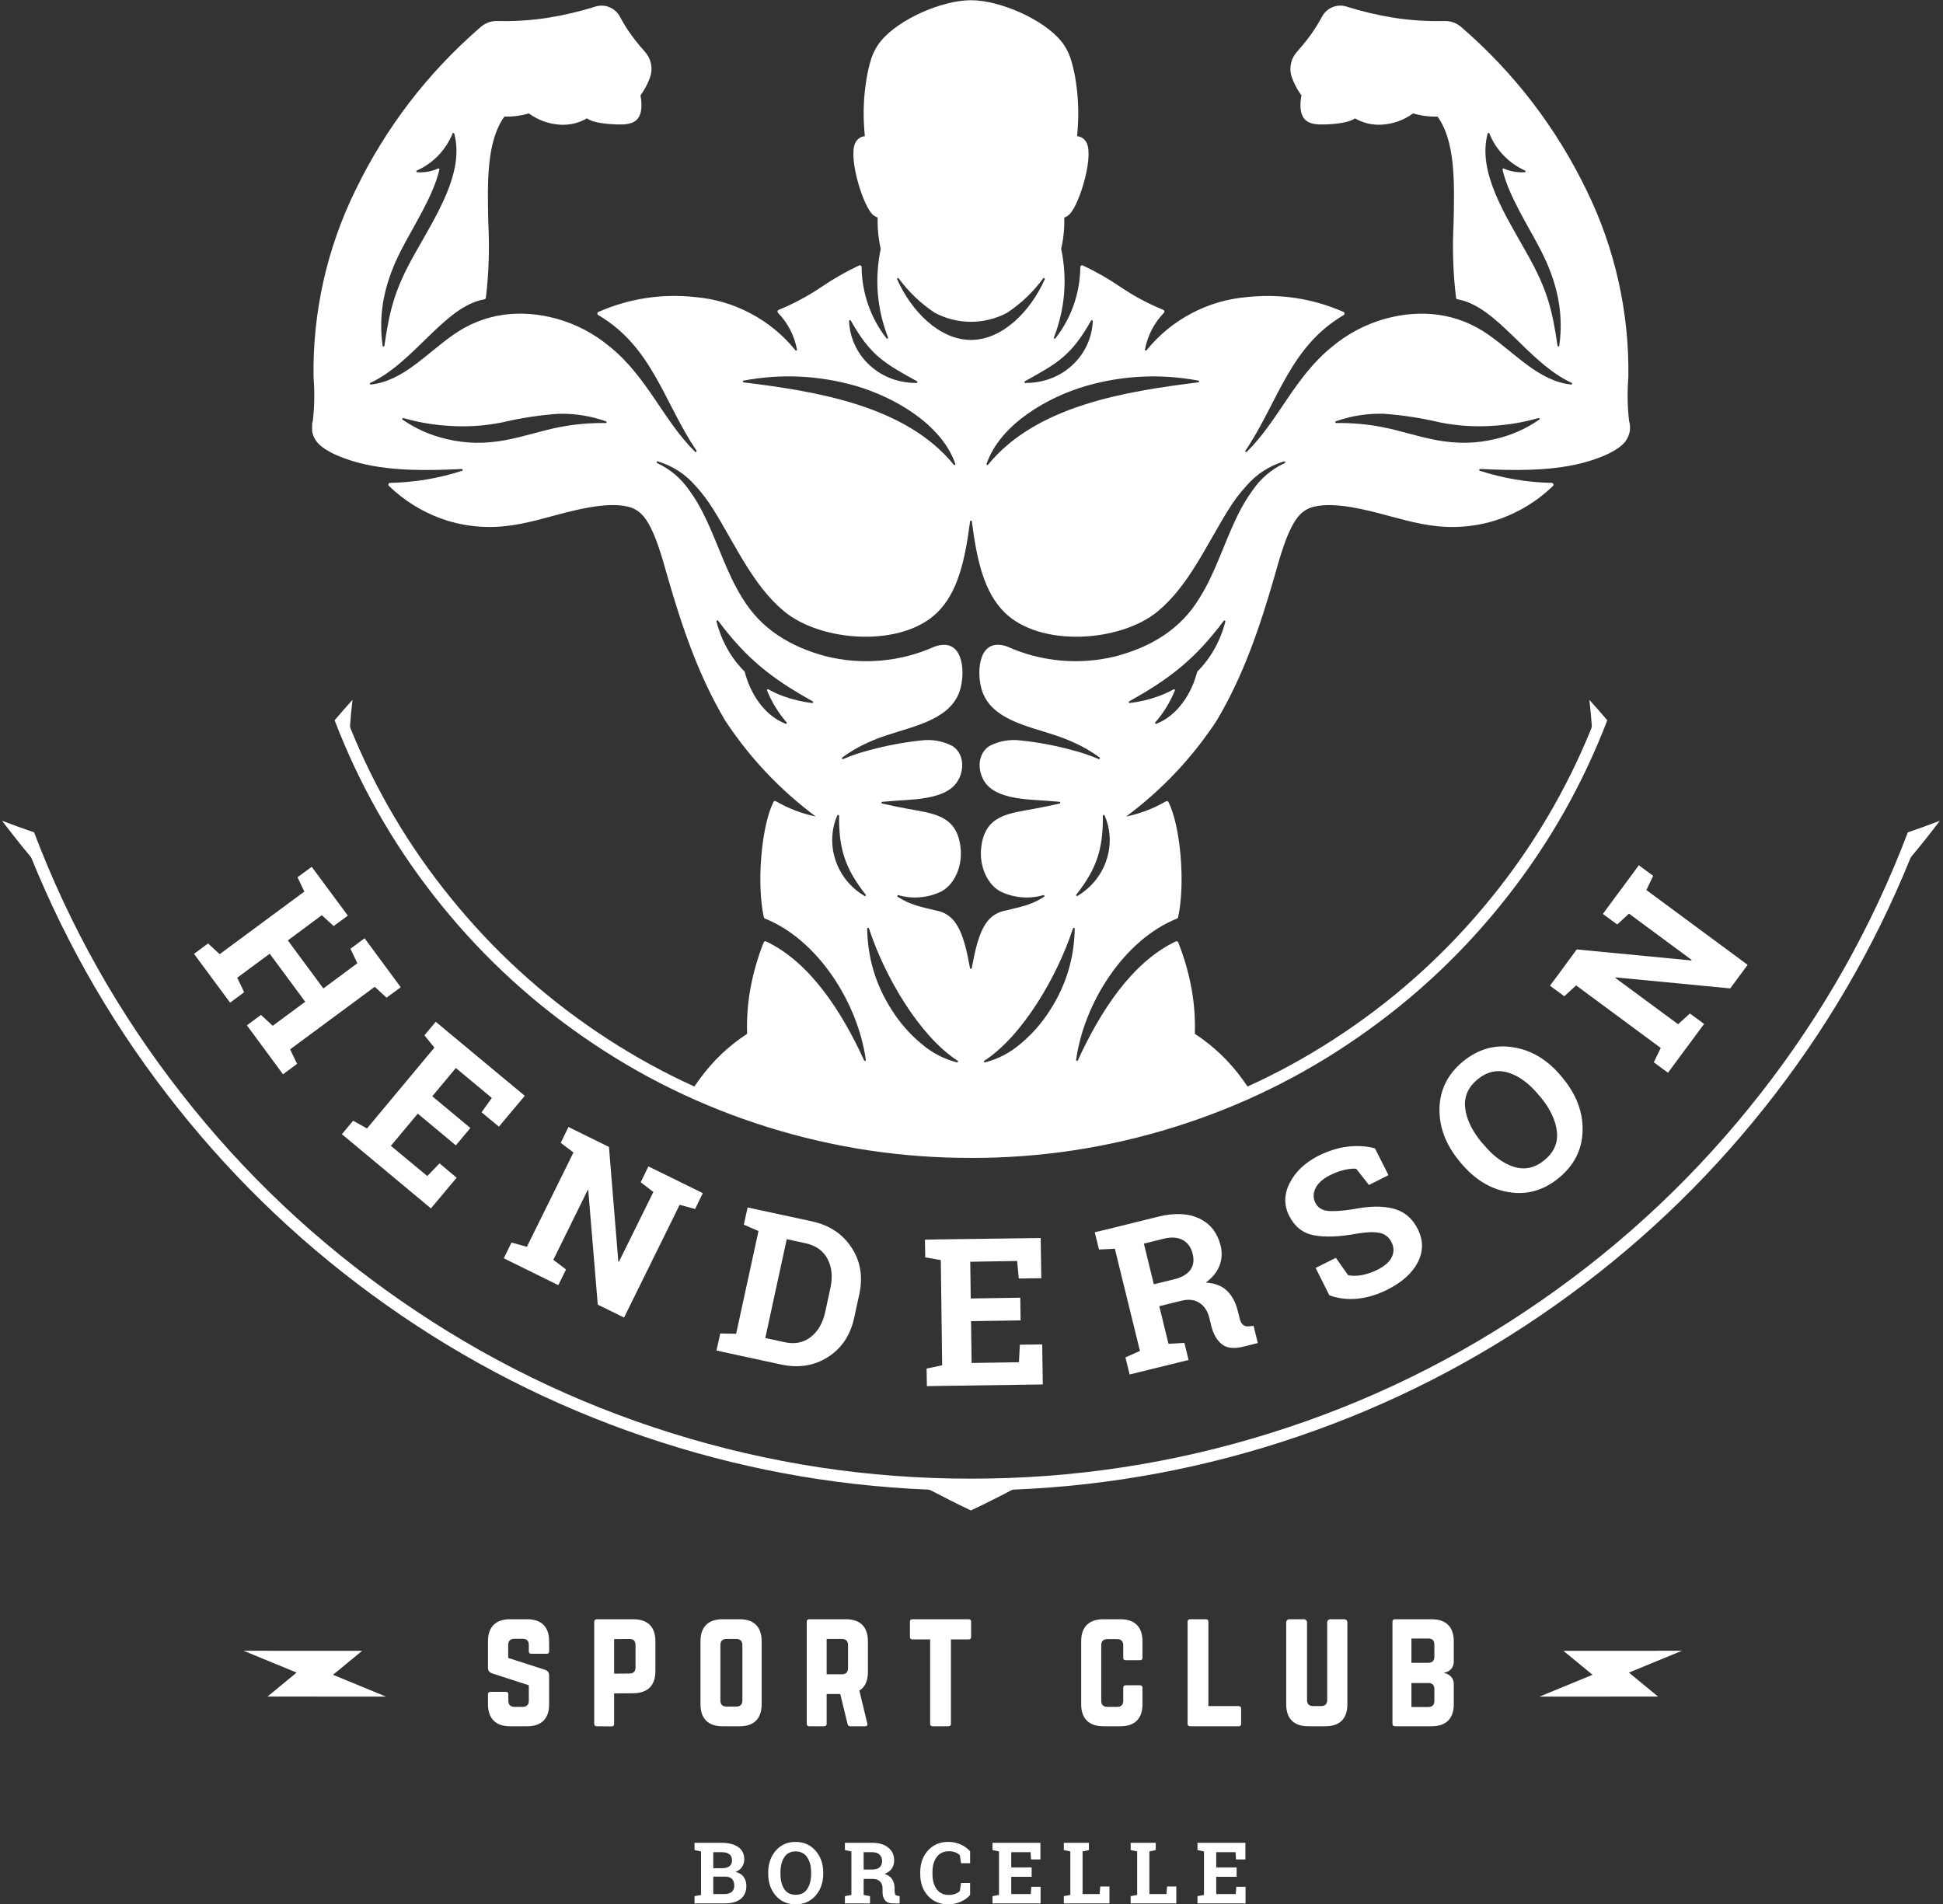 <svg xmlns="http://www.w3.org/2000/svg" xmlns:xlink="http://www.w3.org/1999/xlink" zoomAndPan="magnify" preserveAspectRatio="xMidYMid meet" version="1.0" viewBox="87.11 87.75 200.89 196.91"><rect x="87.11" y="87.75" width="200.89" height="196.91" fill="#333333" stroke="none"/><defs><g/><clipPath id="c9a6a6cf10"><path d="M 87.109 160.117 L 288 160.117 L 288 244 L 87.109 244 Z M 87.109 160.117 " clip-rule="nonzero"/></clipPath><clipPath id="50688f3175"><path d="M 119.383 87.746 L 255.883 87.746 L 255.883 206.996 L 119.383 206.996 Z M 119.383 87.746 " clip-rule="nonzero"/></clipPath><clipPath id="a79037ece0"><path d="M 246.277 258.355 L 261.277 258.355 L 261.277 263.605 L 246.277 263.605 Z M 246.277 258.355 " clip-rule="nonzero"/></clipPath><clipPath id="9aefba3a1a"><path d="M 112.293 258.355 L 127.023 258.355 L 127.023 263.605 L 112.293 263.605 Z M 112.293 258.355 " clip-rule="nonzero"/></clipPath></defs><g clip-path="url(#c9a6a6cf10)"><path fill="#ffffff" d="M 187.496 243.93 C 186.125 243.281 184.734 242.582 183.363 241.859 C 183.266 241.809 183.156 241.777 183.043 241.773 C 173 241.359 163.219 239.535 153.703 236.293 C 144.184 233.055 135.32 228.531 127.109 222.73 C 118.91 216.941 111.684 210.117 105.438 202.258 C 99.176 194.398 94.156 185.812 90.371 176.5 C 90.344 176.43 90.301 176.363 90.25 176.301 C 89.266 175.125 88.285 173.891 87.32 172.617 C 88.422 173.035 89.527 173.438 90.633 173.812 C 94.332 183.559 99.391 192.535 105.809 200.746 C 112.281 209.051 119.848 216.203 128.5 222.203 C 137.164 228.227 146.527 232.809 156.598 235.949 C 166.645 239.086 176.93 240.648 187.453 240.641 L 187.543 240.641 C 198.066 240.648 208.352 239.086 218.398 235.949 C 228.469 232.809 237.832 228.227 246.492 222.203 C 255.148 216.203 262.711 209.051 269.191 200.746 C 275.605 192.535 280.664 183.559 284.363 173.816 C 285.469 173.441 286.574 173.039 287.676 172.617 C 286.711 173.891 285.73 175.125 284.746 176.301 C 284.695 176.363 284.656 176.43 284.625 176.5 C 280.844 185.812 275.82 194.398 269.562 202.262 C 263.316 210.117 256.09 216.938 247.891 222.727 C 239.68 228.531 230.816 233.051 221.297 236.289 C 211.781 239.531 202 241.359 191.957 241.773 C 191.844 241.777 191.734 241.805 191.637 241.859 C 190.266 242.582 188.875 243.277 187.496 243.93 Z M 187.496 207.477 C 180.328 207.488 173.324 206.426 166.48 204.293 C 159.645 202.16 153.289 199.051 147.41 194.961 C 141.516 190.875 136.363 186 131.949 180.344 C 127.629 174.816 124.215 168.777 121.707 162.227 C 122.309 161.512 122.926 160.809 123.555 160.117 C 123.453 161 123.367 161.883 123.305 162.75 C 123.297 162.867 123.316 162.98 123.359 163.086 C 125.953 169.465 129.422 175.324 133.773 180.664 C 138.117 186.016 143.148 190.621 148.863 194.473 C 154.562 198.324 160.703 201.25 167.285 203.258 C 173.871 205.262 180.609 206.262 187.496 206.254 C 194.387 206.262 201.125 205.266 207.711 203.258 C 214.293 201.254 220.43 198.324 226.133 194.473 C 231.848 190.621 236.879 186.016 241.223 180.668 C 245.57 175.328 249.039 169.469 251.633 163.09 C 251.676 162.98 251.695 162.867 251.688 162.75 C 251.625 161.883 251.539 161 251.438 160.117 C 252.062 160.805 252.684 161.512 253.289 162.227 C 250.781 168.777 247.367 174.816 243.047 180.344 C 238.633 186 233.48 190.875 227.586 194.961 C 221.707 199.051 215.352 202.16 208.516 204.293 C 201.68 206.426 194.68 207.488 187.516 207.48 Z M 187.496 207.477 " fill-opacity="1" fill-rule="evenodd"/></g><g clip-path="url(#50688f3175)"><path fill="#ffffff" d="M 255.539 131.238 C 255.371 129.746 255.348 128.254 255.469 126.758 C 255.52 123.414 255.18 120.113 254.453 116.852 C 253.723 113.59 252.625 110.461 251.16 107.457 C 248.008 100.949 243.703 95.328 238.242 90.59 C 237.715 90.121 237.102 89.898 236.395 89.922 C 234.68 89.965 232.973 89.855 231.273 89.594 C 229.598 89.328 227.949 88.941 226.328 88.43 C 226.09 88.355 225.844 88.32 225.594 88.332 C 225.344 88.344 225.102 88.398 224.871 88.492 C 224.641 88.59 224.434 88.723 224.246 88.891 C 224.062 89.059 223.91 89.254 223.793 89.477 C 223.438 90.141 223.039 90.781 222.598 91.391 C 222.316 91.777 222.031 92.141 221.742 92.484 C 221.496 92.777 221.266 93.016 221.066 93.273 C 220.793 93.637 220.621 94.039 220.555 94.488 C 220.488 94.934 220.535 95.371 220.695 95.793 C 220.84 96.184 221.012 96.559 221.219 96.922 C 221.359 97.168 221.512 97.398 221.668 97.613 C 221.582 98.043 221.551 98.473 221.574 98.906 C 221.707 100.723 223.148 100.672 224.602 100.594 C 225.66 100.535 226.766 100.336 227.199 99.988 C 228.059 100.48 228.984 100.695 229.973 100.641 C 231.164 100.566 232.246 100.176 233.211 99.473 C 234.035 99.719 234.879 99.828 235.738 99.805 C 237.59 102.379 237.496 106.578 237.398 110.848 C 237.262 113.418 237.344 115.984 237.652 118.543 C 237.664 118.629 237.715 118.684 237.801 118.695 C 241.938 119.422 245.027 125.215 249.602 127.336 C 249.648 127.359 249.668 127.395 249.652 127.445 C 249.637 127.496 249.602 127.52 249.551 127.512 C 246.195 127.137 243.887 124.371 240.973 122.34 C 237.793 120.117 234.078 119.68 230.305 120.715 C 228.277 121.289 226.453 122.254 224.832 123.602 C 220.906 126.789 219.316 131.223 216.023 134.465 C 215.984 134.504 215.941 134.504 215.898 134.469 C 215.855 134.434 215.852 134.391 215.883 134.344 C 219.281 129.289 220.426 123.641 226.027 120.332 C 226.094 120.293 226.125 120.238 226.121 120.16 C 226.117 120.086 226.082 120.031 226.012 120 C 222.816 118.609 219.488 118.098 216.023 118.469 C 213.996 118.645 212.078 119.207 210.281 120.16 C 208.48 121.113 206.938 122.383 205.656 123.965 C 205.625 124.004 205.586 124.012 205.543 123.992 C 205.496 123.973 205.477 123.938 205.488 123.891 C 205.77 122.43 206.426 121.164 207.453 120.09 C 207.5 120.039 207.516 119.984 207.5 119.922 C 207.484 119.855 207.445 119.812 207.383 119.789 C 205.824 119.152 204.352 118.367 202.961 117.422 C 201.723 116.578 200.422 115.836 199.066 115.195 C 199.004 115.168 198.945 115.176 198.891 115.211 C 198.832 115.246 198.805 115.301 198.805 115.367 C 198.793 116.703 198.566 118 198.129 119.262 C 197.688 120.52 197.059 121.676 196.238 122.73 C 196.207 122.773 196.168 122.785 196.121 122.758 C 196.07 122.73 196.059 122.691 196.078 122.641 C 197.227 119.66 197.477 116.605 196.828 113.477 C 197.07 112.414 197.176 111.336 197.145 110.246 C 197.383 110.164 197.586 110.027 197.75 109.84 C 198.797 108.707 200.348 103.5 199.324 102.305 C 199.109 102.023 198.824 101.867 198.473 101.832 C 198.516 101.398 198.547 100.957 198.566 100.512 C 198.637 99.121 198.57 97.734 198.367 96.355 C 198.258 95.527 198.082 94.711 197.836 93.91 C 197.621 93.211 197.281 92.574 196.82 92 C 194.98 89.742 190.492 87.773 187.496 87.773 C 184.504 87.773 180.02 89.742 178.18 92 C 177.719 92.574 177.379 93.211 177.16 93.91 C 176.918 94.711 176.742 95.527 176.633 96.355 C 176.43 97.734 176.363 99.117 176.43 100.508 C 176.453 100.957 176.484 101.398 176.527 101.832 C 176.172 101.867 175.891 102.023 175.676 102.305 C 174.652 103.5 176.203 108.703 177.246 109.84 C 177.414 110.027 177.617 110.164 177.855 110.246 C 177.82 111.336 177.926 112.414 178.168 113.477 C 177.523 116.605 177.773 119.66 178.922 122.641 C 178.941 122.691 178.926 122.73 178.879 122.754 C 178.832 122.781 178.793 122.773 178.758 122.727 C 177.941 121.676 177.312 120.52 176.871 119.258 C 176.434 118 176.207 116.703 176.195 115.367 C 176.195 115.301 176.168 115.246 176.113 115.211 C 176.055 115.172 175.996 115.168 175.934 115.195 C 174.578 115.836 173.281 116.578 172.039 117.422 C 170.648 118.363 169.176 119.152 167.617 119.789 C 167.555 119.809 167.516 119.855 167.5 119.918 C 167.488 119.984 167.5 120.039 167.547 120.09 C 168.574 121.164 169.23 122.43 169.512 123.891 C 169.52 123.938 169.504 123.973 169.457 123.992 C 169.414 124.012 169.375 124.004 169.348 123.965 C 168.062 122.383 166.52 121.113 164.719 120.16 C 162.922 119.203 161.004 118.641 158.977 118.465 C 155.512 118.098 152.18 118.605 148.988 120 C 148.918 120.031 148.879 120.082 148.875 120.16 C 148.871 120.234 148.902 120.293 148.969 120.328 C 154.57 123.637 155.719 129.289 159.117 134.344 C 159.148 134.391 159.145 134.43 159.102 134.469 C 159.055 134.504 159.012 134.504 158.973 134.461 C 155.684 131.223 154.09 126.789 150.164 123.602 C 148.543 122.25 146.719 121.289 144.691 120.711 C 140.918 119.68 137.203 120.113 134.023 122.336 C 131.109 124.371 128.801 127.137 125.445 127.512 C 125.398 127.512 125.367 127.488 125.355 127.445 C 125.34 127.398 125.355 127.363 125.398 127.34 C 129.973 125.215 133.059 119.426 137.191 118.699 C 137.281 118.684 137.332 118.633 137.344 118.543 C 137.652 115.984 137.734 113.422 137.598 110.848 C 137.5 106.582 137.402 102.383 139.262 99.805 C 140.121 99.828 140.961 99.719 141.785 99.477 C 142.75 100.176 143.832 100.566 145.023 100.645 C 146.012 100.699 146.938 100.48 147.797 99.988 C 148.227 100.336 149.336 100.535 150.395 100.594 C 151.848 100.672 153.289 100.723 153.426 98.906 C 153.445 98.473 153.414 98.043 153.332 97.617 C 153.484 97.398 153.641 97.164 153.777 96.922 C 153.984 96.562 154.16 96.188 154.301 95.797 C 154.461 95.371 154.508 94.938 154.441 94.488 C 154.375 94.039 154.207 93.637 153.93 93.277 C 153.734 93.016 153.496 92.781 153.254 92.488 C 152.965 92.145 152.68 91.781 152.402 91.395 C 151.957 90.781 151.559 90.145 151.203 89.477 C 151.086 89.254 150.934 89.059 150.75 88.891 C 150.566 88.723 150.355 88.59 150.125 88.496 C 149.895 88.398 149.652 88.344 149.402 88.336 C 149.152 88.324 148.906 88.355 148.668 88.43 C 147.051 88.941 145.402 89.328 143.727 89.594 C 142.031 89.855 140.32 89.965 138.602 89.922 C 137.898 89.898 137.281 90.121 136.754 90.59 C 131.293 95.328 126.988 100.949 123.84 107.457 C 122.371 110.461 121.273 113.59 120.543 116.852 C 119.816 120.113 119.477 123.414 119.527 126.758 C 119.648 128.254 119.625 129.746 119.457 131.238 C 119.234 132.02 119.363 132.738 119.836 133.395 C 120.711 134.547 123.086 135.328 124.414 135.656 C 127.832 136.508 131.617 136.391 134.852 136.246 C 134.906 136.246 134.938 136.27 134.949 136.324 C 134.957 136.375 134.938 136.41 134.887 136.43 C 132.469 137.211 129.988 137.625 127.449 137.68 C 127.367 137.68 127.309 137.719 127.277 137.797 C 127.25 137.875 127.266 137.945 127.328 138 C 128.895 139.508 130.699 140.633 132.742 141.379 C 134.266 141.922 135.832 142.207 137.445 142.238 C 139.863 142.293 142.051 141.699 144.258 141.102 C 146.398 140.523 149.73 139.625 151.941 140.117 C 152.523 140.238 153.023 140.504 153.449 140.922 C 154.773 142.227 155.648 145.723 156.164 147.5 C 157.66 152.664 159.34 157.637 162.105 162.281 C 164.645 166.129 167.762 169.426 171.457 172.18 C 170.004 171.871 168.629 171.348 167.344 170.605 C 167.227 170.535 167.137 170.559 167.078 170.68 C 165.852 173.121 165.309 178.988 166.082 182.594 C 166.098 182.656 166.137 182.703 166.195 182.727 C 171.699 184.934 175.816 191.473 176.629 197.344 C 176.637 197.395 176.613 197.43 176.562 197.445 C 176.512 197.461 176.477 197.441 176.453 197.395 C 174.176 192.422 170.902 187.27 166.324 185.094 C 166.277 185.07 166.227 185.066 166.176 185.086 C 166.125 185.105 166.09 185.141 166.07 185.191 C 165.508 186.605 165.078 188.055 164.777 189.543 C 164.438 191.23 164.297 192.93 164.355 194.648 C 162.445 195.895 160.816 197.445 159.473 199.289 C 159.129 199.754 158.805 200.23 158.496 200.719 C 161.484 202.141 164.559 203.332 167.723 204.297 C 170.93 205.27 174.191 206 177.504 206.492 C 180.816 206.984 184.148 207.227 187.5 207.227 C 190.848 207.227 194.18 206.984 197.496 206.492 C 200.809 206 204.07 205.27 207.273 204.297 C 210.441 203.332 213.516 202.141 216.504 200.719 C 216.195 200.23 215.871 199.758 215.527 199.289 C 214.184 197.445 212.555 195.895 210.645 194.645 C 210.703 192.93 210.562 191.227 210.223 189.543 C 209.922 188.055 209.492 186.605 208.93 185.191 C 208.91 185.141 208.875 185.105 208.82 185.086 C 208.773 185.066 208.723 185.07 208.672 185.094 C 204.094 187.273 200.824 192.422 198.547 197.398 C 198.523 197.445 198.488 197.461 198.438 197.445 C 198.387 197.43 198.363 197.398 198.371 197.344 C 199.18 191.477 203.297 184.938 208.805 182.727 C 208.863 182.703 208.902 182.66 208.918 182.598 C 209.691 178.992 209.148 173.121 207.922 170.684 C 207.898 170.633 207.859 170.602 207.805 170.586 C 207.754 170.57 207.703 170.578 207.66 170.609 C 206.371 171.352 204.996 171.875 203.543 172.18 C 207.238 169.43 210.355 166.129 212.891 162.281 C 215.66 157.637 217.34 152.668 218.836 147.5 C 219.352 145.727 220.227 142.23 221.551 140.926 C 221.973 140.508 222.477 140.242 223.059 140.121 C 225.27 139.625 228.602 140.527 230.738 141.102 C 232.945 141.699 235.137 142.293 237.551 142.238 C 239.168 142.207 240.734 141.922 242.258 141.383 C 244.301 140.637 246.105 139.512 247.672 138.004 C 247.734 137.945 247.75 137.879 247.719 137.801 C 247.691 137.723 247.633 137.684 247.547 137.68 C 245.008 137.629 242.527 137.207 240.109 136.426 C 240.059 136.41 240.039 136.375 240.051 136.32 C 240.059 136.266 240.09 136.242 240.145 136.242 C 243.379 136.387 247.164 136.504 250.586 135.656 C 251.906 135.324 254.285 134.543 255.16 133.395 C 255.633 132.734 255.762 132.016 255.539 131.238 Z M 248.328 123.496 C 248.324 123.547 248.293 123.574 248.238 123.574 C 248.184 123.574 248.152 123.547 248.145 123.496 C 247.609 119.844 247.109 117.758 245.098 114.164 C 242.762 109.977 239.852 105.609 240.918 101.562 C 240.93 101.52 240.961 101.496 241.004 101.492 C 241.051 101.488 241.082 101.508 241.098 101.551 C 241.441 102.406 241.934 103.164 242.574 103.824 C 243.211 104.488 243.949 105.008 244.789 105.383 C 244.832 105.406 244.848 105.438 244.84 105.484 C 244.832 105.531 244.805 105.555 244.758 105.559 C 244.004 105.605 243.277 105.48 242.586 105.176 C 242.551 105.156 242.52 105.164 242.488 105.188 C 242.461 105.211 242.449 105.242 242.457 105.277 C 243.078 108.004 245.141 111.137 246.414 113.625 C 248.051 116.812 248.82 119.977 248.328 123.496 Z M 128.582 113.625 C 129.855 111.137 131.918 108.004 132.539 105.281 C 132.551 105.242 132.539 105.215 132.508 105.191 C 132.477 105.164 132.445 105.16 132.41 105.176 C 131.719 105.48 130.996 105.609 130.242 105.562 C 130.195 105.559 130.168 105.531 130.16 105.488 C 130.148 105.441 130.164 105.406 130.207 105.387 C 131.047 105.008 131.785 104.488 132.426 103.828 C 133.062 103.164 133.555 102.406 133.902 101.555 C 133.918 101.512 133.949 101.492 133.992 101.496 C 134.039 101.496 134.066 101.52 134.078 101.562 C 135.145 105.609 132.238 109.98 129.898 114.164 C 127.887 117.762 127.391 119.848 126.852 123.5 C 126.844 123.555 126.812 123.582 126.758 123.582 C 126.703 123.582 126.676 123.555 126.668 123.5 C 126.176 119.977 126.945 116.812 128.582 113.625 Z M 149.734 131.492 C 148.141 131.469 146.562 131.605 144.996 131.906 C 143.223 132.242 141.418 132.871 139.371 133.258 C 138.348 133.453 137.316 133.547 136.277 133.531 C 135.27 133.512 134.273 133.387 133.293 133.148 C 131.645 132.773 130.129 132.102 128.738 131.145 C 128.695 131.113 128.684 131.074 128.707 131.027 C 128.73 130.98 128.77 130.965 128.82 130.977 C 130.352 131.418 131.91 131.688 133.504 131.781 C 135.363 131.91 137.203 131.793 139.031 131.426 C 140.945 130.973 142.887 130.676 144.848 130.535 C 146.535 130.496 148.176 130.754 149.766 131.316 C 149.816 131.332 149.836 131.367 149.828 131.418 C 149.816 131.473 149.785 131.496 149.734 131.496 Z M 210.996 127.102 C 211.059 127.102 211.09 127.133 211.086 127.195 C 211.086 127.258 211.055 127.285 210.992 127.285 C 203.477 128.223 194.258 129.684 189.273 135.797 C 189.238 135.84 189.199 135.848 189.152 135.82 C 189.109 135.793 189.094 135.758 189.113 135.707 C 190.543 131.59 195.457 128.797 199.414 127.652 C 203.234 126.559 207.098 126.379 211 127.102 Z M 199.918 120.902 C 199.941 120.859 199.977 120.844 200.023 120.855 C 200.074 120.871 200.094 120.902 200.094 120.949 C 200.062 121.723 199.898 122.469 199.602 123.184 C 199.219 124.102 198.656 124.898 197.918 125.562 C 197.184 126.227 196.344 126.707 195.398 127.008 C 194.66 127.242 193.898 127.355 193.121 127.348 C 193.074 127.348 193.043 127.324 193.031 127.277 C 193.02 127.23 193.035 127.195 193.078 127.172 C 196.473 125.293 197.879 124.512 199.918 120.902 Z M 179.906 116.512 C 179.953 116.48 179.992 116.488 180.027 116.531 C 181.059 117.938 182.301 119.121 183.754 120.086 C 184.332 120.395 184.934 120.629 185.57 120.785 C 186.203 120.945 186.848 121.027 187.5 121.027 C 188.152 121.027 188.797 120.945 189.43 120.785 C 190.062 120.629 190.668 120.395 191.246 120.086 C 192.695 119.121 193.938 117.938 194.969 116.531 C 195.004 116.488 195.043 116.48 195.09 116.512 C 195.137 116.539 195.152 116.578 195.129 116.629 C 193.656 119.941 190.754 122.898 187.5 122.898 C 184.246 122.898 181.34 119.941 179.871 116.629 C 179.848 116.578 179.859 116.539 179.906 116.512 Z M 174.969 120.855 C 175.016 120.844 175.051 120.859 175.078 120.902 C 177.117 124.512 178.52 125.293 181.918 127.172 C 181.961 127.195 181.977 127.23 181.965 127.277 C 181.953 127.324 181.922 127.348 181.875 127.348 C 181.094 127.355 180.336 127.242 179.594 127.008 C 178.652 126.707 177.812 126.227 177.078 125.562 C 176.336 124.898 175.773 124.102 175.391 123.184 C 175.094 122.469 174.93 121.723 174.898 120.949 C 174.895 120.898 174.922 120.867 174.969 120.855 Z M 163.996 127.102 C 167.898 126.375 171.762 126.559 175.578 127.648 C 179.535 128.797 184.449 131.586 185.879 135.707 C 185.898 135.754 185.887 135.793 185.84 135.816 C 185.793 135.844 185.754 135.836 185.719 135.797 C 180.734 129.68 171.516 128.219 164 127.285 C 163.949 127.277 163.922 127.246 163.922 127.191 C 163.918 127.141 163.945 127.109 163.996 127.102 Z M 171.082 160.441 C 170.066 160.324 169.078 160.09 168.117 159.742 C 167.574 159.543 167.051 159.305 166.547 159.027 C 166.508 159.008 166.477 159.012 166.441 159.039 C 166.41 159.066 166.398 159.102 166.414 159.141 C 166.906 160.355 167.582 161.453 168.438 162.445 C 168.469 162.48 168.469 162.52 168.438 162.559 C 168.41 162.594 168.375 162.605 168.328 162.586 C 166.113 161.723 164.668 159.434 164.102 157.195 C 163.402 156.5 162.809 155.719 162.324 154.855 C 161.82 153.957 161.445 153.012 161.191 152.012 C 161.18 151.965 161.195 151.93 161.242 151.906 C 161.289 151.883 161.328 151.895 161.359 151.934 C 164.297 155.859 166.879 157.898 171.137 160.266 C 171.18 160.289 171.195 160.328 171.18 160.375 C 171.164 160.426 171.133 160.445 171.082 160.441 Z M 176.602 180.367 C 176.57 180.406 176.531 180.41 176.484 180.387 C 175.898 180.039 175.371 179.613 174.91 179.109 C 174.289 178.426 173.824 177.648 173.52 176.777 C 173.215 175.898 173.098 175 173.176 174.074 C 173.23 173.375 173.398 172.703 173.684 172.062 C 173.703 172.016 173.738 171.996 173.789 172.008 C 173.836 172.02 173.863 172.051 173.863 172.102 C 173.828 175.59 174.539 177.609 176.605 180.246 C 176.641 180.289 176.641 180.328 176.605 180.367 Z M 186.148 197.539 C 186.129 197.59 186.094 197.605 186.043 197.598 C 184.719 197.254 183.531 196.645 182.484 195.766 C 181.203 194.719 180.125 193.496 179.254 192.09 C 177.645 189.555 176.816 186.785 176.77 183.781 C 176.77 183.727 176.797 183.695 176.848 183.688 C 176.902 183.68 176.938 183.699 176.953 183.75 C 178.578 188.723 182.172 194.867 186.113 197.426 C 186.16 197.453 186.172 197.492 186.148 197.539 Z M 195.742 192.09 C 194.875 193.496 193.797 194.719 192.52 195.766 C 191.469 196.645 190.281 197.254 188.957 197.598 C 188.906 197.609 188.871 197.59 188.852 197.543 C 188.828 197.492 188.84 197.453 188.887 197.426 C 192.828 194.867 196.418 188.727 198.047 183.75 C 198.062 183.703 198.098 183.68 198.148 183.691 C 198.203 183.699 198.23 183.727 198.227 183.781 C 198.18 186.785 197.352 189.555 195.742 192.09 Z M 201.477 176.777 C 201.172 177.652 200.707 178.43 200.086 179.109 C 199.625 179.613 199.102 180.039 198.512 180.387 C 198.469 180.414 198.43 180.406 198.395 180.367 C 198.359 180.328 198.359 180.289 198.395 180.25 C 200.461 177.613 201.172 175.594 201.137 172.102 C 201.137 172.051 201.16 172.02 201.211 172.008 C 201.262 172 201.297 172.016 201.316 172.062 C 201.602 172.707 201.77 173.375 201.824 174.074 C 201.898 175 201.781 175.902 201.473 176.777 Z M 212.668 154.859 C 212.184 155.719 211.594 156.5 210.895 157.199 C 210.324 159.434 208.879 161.727 206.664 162.59 C 206.621 162.605 206.582 162.598 206.555 162.559 C 206.527 162.52 206.527 162.484 206.555 162.445 C 207.414 161.457 208.09 160.355 208.582 159.145 C 208.598 159.102 208.586 159.07 208.555 159.039 C 208.523 159.012 208.484 159.008 208.449 159.031 C 207.941 159.309 207.418 159.547 206.879 159.742 C 205.918 160.09 204.93 160.324 203.914 160.441 C 203.863 160.449 203.832 160.426 203.816 160.379 C 203.801 160.328 203.812 160.293 203.855 160.27 C 208.117 157.898 210.695 155.863 213.637 151.938 C 213.668 151.895 213.703 151.887 213.75 151.91 C 213.797 151.93 213.812 151.965 213.801 152.016 C 213.551 153.012 213.172 153.961 212.668 154.859 Z M 219.934 135.633 C 218.555 136.281 217.438 137.234 216.582 138.496 C 216.012 139.289 215.516 140.121 215.09 141 C 213.703 143.793 212.785 146.961 211.133 149.578 C 209.176 152.824 206.121 154.633 202.531 155.594 C 200.648 156.066 198.738 156.219 196.801 156.051 C 194.863 155.879 193.012 155.395 191.238 154.598 C 188.367 153.605 188.059 156.965 188.566 158.906 C 189.41 162.113 193.305 162.801 196.219 163.777 C 196.891 164 197.547 164.254 198.188 164.547 C 199.109 164.961 199.977 165.473 200.793 166.07 C 200.84 166.105 200.848 166.145 200.816 166.195 C 200.789 166.242 200.75 166.258 200.699 166.234 C 199.797 165.848 198.871 165.539 197.922 165.301 C 196.195 164.828 194.445 164.5 192.664 164.316 C 191.516 164.168 190.426 164.363 189.395 164.891 C 187.934 165.852 188.188 168.102 189.406 169.156 C 190.52 170.121 192.449 170.355 193.961 170.457 C 194.871 170.516 195.77 170.574 196.641 170.656 C 196.699 170.656 196.727 170.684 196.73 170.742 C 196.734 170.797 196.711 170.832 196.652 170.84 C 195.832 171.027 194.984 171.203 194.117 171.363 C 191.359 171.875 188.914 172.016 188.551 175.438 C 188.367 177.172 189.07 179.07 190.477 179.891 C 191.176 180.242 191.914 180.453 192.691 180.523 C 193.469 180.598 194.23 180.523 194.98 180.305 C 195.031 180.293 195.07 180.312 195.09 180.359 C 195.109 180.406 195.102 180.445 195.055 180.477 C 193.734 181.34 192.613 181.52 191.086 181.898 C 190.289 182.039 189.645 182.43 189.156 183.074 C 188.254 184.277 187.895 186.211 187.586 187.828 C 187.586 187.891 187.555 187.918 187.492 187.918 C 187.43 187.918 187.398 187.891 187.398 187.828 C 187.09 186.211 186.727 184.277 185.828 183.074 C 185.336 182.43 184.691 182.039 183.895 181.898 C 182.371 181.527 181.25 181.34 179.926 180.477 C 179.883 180.445 179.871 180.406 179.895 180.359 C 179.914 180.312 179.949 180.293 180 180.305 C 180.75 180.523 181.516 180.598 182.293 180.523 C 183.07 180.453 183.809 180.242 184.504 179.891 C 185.914 179.07 186.617 177.176 186.43 175.438 C 186.066 172.016 183.625 171.875 180.867 171.363 C 180.004 171.203 179.156 171.027 178.332 170.84 C 178.27 170.836 178.242 170.801 178.246 170.742 C 178.25 170.68 178.285 170.652 178.348 170.656 C 179.219 170.574 180.113 170.52 181.027 170.457 C 182.539 170.355 184.469 170.121 185.582 169.156 C 186.801 168.105 187.055 165.852 185.594 164.891 C 184.562 164.363 183.473 164.168 182.324 164.316 C 180.543 164.504 178.793 164.832 177.066 165.301 C 176.117 165.539 175.191 165.848 174.289 166.234 C 174.238 166.258 174.199 166.242 174.172 166.195 C 174.145 166.148 174.152 166.109 174.195 166.074 C 175.012 165.473 175.879 164.965 176.801 164.551 C 177.441 164.258 178.098 164.004 178.77 163.781 C 181.684 162.805 185.578 162.113 186.422 158.91 C 186.93 156.969 186.621 153.609 183.754 154.602 C 181.98 155.398 180.129 155.879 178.191 156.051 C 176.258 156.223 174.348 156.07 172.461 155.598 C 168.871 154.633 165.816 152.828 163.859 149.582 C 162.211 146.961 161.293 143.797 159.902 141.004 C 159.48 140.125 158.984 139.289 158.41 138.5 C 157.555 137.238 156.438 136.281 155.059 135.637 C 155.008 135.609 154.992 135.57 155.012 135.52 C 155.027 135.465 155.066 135.445 155.121 135.457 C 156.664 135.926 157.969 136.77 159.023 137.988 C 159.723 138.75 160.34 139.574 160.879 140.457 C 163.195 144.176 164.988 148.324 168.195 150.973 C 172.027 154.141 180.312 154.727 184.023 151.074 C 186.145 148.98 186.883 145.703 187.406 141.672 C 187.406 141.609 187.438 141.578 187.496 141.578 C 187.559 141.578 187.59 141.609 187.59 141.672 C 188.113 145.703 188.852 148.98 190.973 151.074 C 194.684 154.727 202.965 154.141 206.801 150.973 C 210.008 148.324 211.801 144.172 214.117 140.457 C 214.656 139.574 215.273 138.75 215.973 137.988 C 217.027 136.77 218.328 135.926 219.875 135.457 C 219.93 135.445 219.965 135.465 219.984 135.52 C 220.004 135.57 219.988 135.609 219.938 135.637 Z M 246.258 131.137 C 244.871 132.098 243.352 132.766 241.703 133.145 C 240.723 133.383 239.73 133.512 238.723 133.531 C 237.68 133.543 236.648 133.453 235.625 133.258 C 233.578 132.871 231.773 132.242 230 131.906 C 228.434 131.605 226.855 131.469 225.262 131.492 C 225.211 131.492 225.18 131.469 225.168 131.414 C 225.16 131.363 225.18 131.328 225.23 131.309 C 226.82 130.75 228.461 130.492 230.148 130.531 C 232.109 130.672 234.051 130.969 235.965 131.422 C 237.793 131.789 239.637 131.906 241.492 131.777 C 243.086 131.68 244.648 131.414 246.18 130.973 C 246.23 130.961 246.266 130.977 246.289 131.023 C 246.312 131.07 246.305 131.109 246.258 131.141 Z M 246.258 131.137 " fill-opacity="1" fill-rule="evenodd"/></g><g fill="#ffffff" fill-opacity="1"><g transform="translate(106.824, 185.909)"><g><path d="M 11.047 -7.453 L 12.516 -8.531 L 16.25 -3.484 L 14.781 -2.406 L 13.562 -3.531 L 10.047 -0.922 L 13.719 4.047 L 17.234 1.438 L 16.516 -0.062 L 17.984 -1.141 L 18.953 0.172 L 20.75 2.609 L 21.719 3.922 L 20.25 5 L 19.031 3.875 L 10.281 10.344 L 11 11.844 L 9.547 12.922 L 5.812 7.859 L 7.266 6.781 L 8.484 7.906 L 11.844 5.422 L 8.172 0.453 L 4.812 2.938 L 5.531 4.438 L 4.078 5.516 L 0.344 0.469 L 1.797 -0.609 L 3 0.5 L 11.75 -5.969 Z M 11.047 -7.453 "/></g></g></g><g fill="#ffffff" fill-opacity="1"><g transform="translate(122.023, 204.65)"><g><path d="M 12.219 1.531 L 8.281 -1.75 L 5.5 1.578 L 9.266 4.703 L 10.531 3.391 L 12.297 4.875 L 9.641 8.047 L 0.438 0.375 L 1.594 -1.016 L 3.031 -0.219 L 10 -8.578 L 8.969 -9.844 L 10.141 -11.25 L 11.375 -10.219 L 19.344 -3.594 L 16.672 -0.406 L 14.875 -1.891 L 15.938 -3.375 L 12.219 -6.469 L 9.781 -3.547 L 13.719 -0.266 Z M 12.219 1.531 "/></g></g></g><g fill="#ffffff" fill-opacity="1"><g transform="translate(138.68, 217.606)"><g><path d="M 21.094 -6.484 L 20.297 -4.844 L 18.703 -5.281 L 12.953 6.375 L 10.234 5.047 L 9.25 -6.797 L 9.203 -6.828 L 5.641 0.406 L 6.953 1.406 L 6.156 3.031 L 0.516 0.25 L 1.312 -1.375 L 2.906 -0.938 L 7.719 -10.688 L 6.406 -11.688 L 7.203 -13.328 L 8.656 -12.609 L 11.391 -11.266 L 12.359 0.578 L 12.422 0.609 L 15.984 -6.609 L 14.672 -7.609 L 15.469 -9.25 L 19.641 -7.203 Z M 21.094 -6.484 "/></g></g></g><g fill="#ffffff" fill-opacity="1"><g transform="translate(160.625, 227.272)"><g><path d="M 10.438 -13.234 C 12.25 -12.836 13.613 -11.93 14.531 -10.516 C 15.457 -9.109 15.723 -7.5 15.328 -5.688 L 14.797 -3.25 C 14.398 -1.438 13.488 -0.082 12.062 0.812 C 10.645 1.707 9.031 1.957 7.219 1.562 L 0.562 0.125 L 0.953 -1.641 L 2.594 -1.609 L 4.906 -12.234 L 3.391 -12.891 L 3.781 -14.672 L 5.359 -14.328 Z M 7.828 -11.391 L 5.609 -1.172 L 7.562 -0.75 C 8.633 -0.508 9.547 -0.68 10.297 -1.266 C 11.055 -1.848 11.562 -2.723 11.812 -3.891 L 12.344 -6.359 C 12.594 -7.504 12.492 -8.5 12.047 -9.344 C 11.609 -10.188 10.852 -10.727 9.781 -10.969 Z M 7.828 -11.391 "/></g></g></g><g fill="#ffffff" fill-opacity="1"><g transform="translate(182.365, 231.073)"><g><path d="M 10.266 -6.797 L 5.141 -6.719 L 5.203 -2.391 L 10.094 -2.469 L 10.188 -4.281 L 12.5 -4.312 L 12.562 -0.172 L 0.578 0 L 0.547 -1.812 L 2.156 -2.156 L 2.016 -13.031 L 0.406 -13.312 L 0.375 -15.141 L 1.984 -15.172 L 12.344 -15.312 L 12.406 -11.156 L 10.078 -11.125 L 9.906 -12.938 L 5.062 -12.859 L 5.109 -9.062 L 10.234 -9.141 Z M 10.266 -6.797 "/></g></g></g><g fill="#ffffff" fill-opacity="1"><g transform="translate(203.345, 230.011)"><g><path d="M 3.562 -16.469 C 5.238 -16.875 6.641 -16.805 7.766 -16.266 C 8.898 -15.734 9.633 -14.797 9.969 -13.453 C 10.145 -12.711 10.102 -12.02 9.844 -11.375 C 9.594 -10.738 9.125 -10.16 8.438 -9.641 C 9.363 -9.586 10.086 -9.312 10.609 -8.812 C 11.141 -8.312 11.516 -7.617 11.734 -6.734 L 11.922 -6 C 11.992 -5.664 12.113 -5.426 12.281 -5.281 C 12.445 -5.133 12.688 -5.082 13 -5.125 L 13.375 -5.172 L 13.812 -3.391 L 12.297 -3.016 C 11.328 -2.773 10.586 -2.863 10.078 -3.281 C 9.566 -3.707 9.207 -4.336 9 -5.172 L 8.797 -6 C 8.617 -6.707 8.285 -7.219 7.797 -7.531 C 7.316 -7.852 6.734 -7.941 6.047 -7.797 L 3.625 -7.203 L 4.578 -3.312 L 6.219 -3.406 L 6.656 -1.641 L 0.562 -0.141 L 0.125 -1.906 L 1.625 -2.578 L -0.969 -13.141 L -2.609 -13.062 L -3.047 -14.844 L -1.484 -15.219 Z M 3.062 -9.469 L 5.109 -9.969 C 5.922 -10.164 6.492 -10.488 6.828 -10.938 C 7.16 -11.383 7.242 -11.941 7.078 -12.609 C 6.922 -13.266 6.586 -13.738 6.078 -14.031 C 5.566 -14.32 4.914 -14.375 4.125 -14.188 L 2.031 -13.672 Z M 3.062 -9.469 "/></g></g></g><g fill="#ffffff" fill-opacity="1"><g transform="translate(224.477, 223.884)"><g><path d="M 6.188 -14.625 L 4.172 -13.609 L 2.859 -15.281 C 2.555 -15.32 2.148 -15.285 1.641 -15.172 C 1.141 -15.055 0.633 -14.867 0.125 -14.609 C -0.613 -14.234 -1.109 -13.785 -1.359 -13.266 C -1.609 -12.742 -1.609 -12.238 -1.359 -11.75 C -1.129 -11.289 -0.727 -11.02 -0.156 -10.938 C 0.406 -10.863 1.289 -10.914 2.5 -11.094 C 4.195 -11.438 5.602 -11.457 6.719 -11.156 C 7.832 -10.863 8.664 -10.16 9.219 -9.047 C 9.801 -7.891 9.801 -6.742 9.219 -5.609 C 8.633 -4.484 7.594 -3.547 6.094 -2.797 C 5.02 -2.254 3.961 -1.938 2.922 -1.844 C 1.891 -1.758 0.941 -1.879 0.078 -2.203 L -1.344 -5.031 L 0.75 -6.078 L 2.016 -4.281 C 2.398 -4.195 2.859 -4.195 3.391 -4.281 C 3.93 -4.375 4.492 -4.566 5.078 -4.859 C 5.816 -5.234 6.301 -5.664 6.531 -6.156 C 6.77 -6.656 6.766 -7.16 6.516 -7.672 C 6.254 -8.191 5.859 -8.516 5.328 -8.641 C 4.797 -8.773 4 -8.754 2.938 -8.578 C 1.102 -8.242 -0.383 -8.188 -1.531 -8.406 C -2.676 -8.633 -3.523 -9.305 -4.078 -10.422 C -4.629 -11.516 -4.613 -12.641 -4.031 -13.797 C -3.445 -14.961 -2.457 -15.906 -1.062 -16.625 C -0.02 -17.145 1.004 -17.461 2.016 -17.578 C 3.035 -17.691 3.961 -17.629 4.797 -17.391 Z M 6.188 -14.625 "/></g></g></g><g fill="#ffffff" fill-opacity="1"><g transform="translate(242.315, 214.168)"><g><path d="M 6.391 -14.922 C 7.797 -13.211 8.473 -11.395 8.422 -9.469 C 8.367 -7.539 7.551 -5.926 5.969 -4.625 C 4.383 -3.32 2.645 -2.832 0.75 -3.156 C -1.133 -3.477 -2.781 -4.492 -4.188 -6.203 L -4.344 -6.391 C -5.738 -8.086 -6.414 -9.895 -6.375 -11.812 C -6.332 -13.738 -5.523 -15.352 -3.953 -16.656 C -2.367 -17.957 -0.625 -18.445 1.281 -18.125 C 3.188 -17.812 4.836 -16.805 6.234 -15.109 Z M 3.891 -13.188 C 2.891 -14.406 1.828 -15.18 0.703 -15.516 C -0.41 -15.848 -1.457 -15.613 -2.438 -14.812 C -3.426 -13.988 -3.852 -13.004 -3.719 -11.859 C -3.594 -10.723 -3.031 -9.539 -2.031 -8.312 L -1.859 -8.125 C -0.848 -6.895 0.211 -6.109 1.328 -5.766 C 2.441 -5.422 3.488 -5.648 4.469 -6.453 C 5.457 -7.266 5.891 -8.25 5.766 -9.406 C 5.641 -10.57 5.07 -11.77 4.062 -13 Z M 3.891 -13.188 "/></g></g></g><g fill="#ffffff" fill-opacity="1"><g transform="translate(259.222, 199.139)"><g><path d="M -2.672 -21.922 L -1.188 -20.828 L -1.891 -19.359 L 8.578 -11.625 L 6.781 -9.188 L -5.062 -10.328 L -5.094 -10.266 L 1.391 -5.484 L 2.609 -6.594 L 4.078 -5.516 L 0.344 -0.469 L -1.125 -1.547 L -0.406 -3.031 L -9.156 -9.5 L -10.375 -8.375 L -11.859 -9.469 L -10.891 -10.766 L -9.094 -13.219 L 2.766 -12.078 L 2.781 -12.141 L -3.688 -16.922 L -4.906 -15.797 L -6.391 -16.891 L -3.625 -20.625 Z M -2.672 -21.922 "/></g></g></g><g fill="#ffffff" fill-opacity="1"><g transform="translate(136.773, 266.245)"><g><path d="M 3.066 -11.066 C 1.598 -11.066 0.789 -10.277 0.789 -8.789 L 0.789 -6.055 C 0.789 -5.754 0.934 -5.566 1.219 -5.469 L 5.012 -4.238 L 5.012 -2.641 C 5.012 -2.215 4.789 -2.008 4.379 -2.008 L 3.527 -2.008 C 3.129 -2.008 2.895 -2.215 2.895 -2.641 L 2.895 -3.305 C 2.895 -3.477 2.812 -3.559 2.641 -3.559 L 1.043 -3.559 C 0.887 -3.559 0.789 -3.477 0.789 -3.305 L 0.789 -2.277 C 0.789 -0.789 1.598 0 3.066 0 L 4.84 0 C 6.324 0 7.113 -0.789 7.113 -2.277 L 7.113 -5.25 C 7.113 -5.551 6.973 -5.738 6.703 -5.836 L 2.879 -7.066 L 2.879 -8.41 C 2.879 -8.824 3.113 -9.043 3.512 -9.043 L 4.379 -9.043 C 4.805 -9.043 5.012 -8.824 5.012 -8.41 L 5.012 -7.746 C 5.012 -7.59 5.105 -7.496 5.266 -7.496 L 6.863 -7.496 C 7.035 -7.496 7.113 -7.59 7.113 -7.746 L 7.113 -8.789 C 7.113 -10.277 6.324 -11.066 4.84 -11.066 Z M 3.066 -11.066 "/></g></g></g><g fill="#ffffff" fill-opacity="1"><g transform="translate(147.759, 266.245)"><g><path d="M 0.789 -0.254 C 0.789 -0.094 0.887 0 1.043 0 L 2.594 0.016 C 2.766 0.016 2.848 -0.078 2.848 -0.238 L 2.848 -3.398 L 4.84 -3.414 C 6.324 -3.43 7.113 -4.223 7.113 -5.691 L 7.113 -8.789 C 7.113 -10.277 6.324 -11.066 4.84 -11.066 L 1.043 -11.066 C 0.887 -11.066 0.789 -10.973 0.789 -10.816 Z M 2.848 -5.438 L 2.848 -9.012 L 4.426 -9.027 C 4.855 -9.027 5.059 -8.809 5.059 -8.395 L 5.059 -6.086 C 5.059 -5.691 4.855 -5.453 4.426 -5.453 Z M 2.848 -5.438 "/></g></g></g><g fill="#ffffff" fill-opacity="1"><g transform="translate(158.745, 266.245)"><g><path d="M 0.789 -2.277 C 0.789 -0.789 1.582 0 3.066 0 L 4.84 0 C 6.324 0 7.113 -0.789 7.113 -2.277 L 7.113 -8.789 C 7.113 -10.277 6.324 -11.066 4.84 -11.066 L 3.066 -11.066 C 1.582 -11.066 0.789 -10.277 0.789 -8.789 Z M 3.477 -2.039 C 3.066 -2.039 2.848 -2.246 2.848 -2.672 L 2.848 -8.395 C 2.848 -8.809 3.066 -9.027 3.477 -9.027 L 4.492 -9.027 C 4.902 -9.027 5.121 -8.809 5.121 -8.395 L 5.121 -2.672 C 5.121 -2.246 4.902 -2.039 4.492 -2.039 Z M 3.477 -2.039 "/></g></g></g><g fill="#ffffff" fill-opacity="1"><g transform="translate(169.731, 266.245)"><g><path d="M 7.113 -8.789 C 7.113 -10.277 6.324 -11.066 4.84 -11.066 L 1.043 -11.066 C 0.887 -11.066 0.789 -10.973 0.789 -10.816 L 0.789 -0.254 C 0.789 -0.094 0.887 0 1.043 0 L 2.594 0 C 2.75 0 2.848 -0.094 2.848 -0.254 L 2.848 -3.336 L 4.254 -3.336 L 5.012 -0.223 C 5.043 -0.078 5.121 0 5.281 0 L 6.832 0 C 7.004 0 7.098 -0.094 7.051 -0.285 L 6.23 -3.684 C 6.816 -4.047 7.113 -4.695 7.113 -5.613 Z M 2.848 -5.375 L 2.848 -9.027 L 4.426 -9.027 C 4.84 -9.027 5.059 -8.809 5.059 -8.395 L 5.059 -6.008 C 5.059 -5.598 4.84 -5.375 4.426 -5.375 Z M 2.848 -5.375 "/></g></g></g><g fill="#ffffff" fill-opacity="1"><g transform="translate(180.717, 266.245)"><g><path d="M 6.547 -11.066 C 6.719 -11.066 6.797 -10.973 6.797 -10.816 L 6.797 -9.234 C 6.797 -9.074 6.719 -8.98 6.547 -8.98 L 4.711 -8.98 L 4.711 -0.254 C 4.711 -0.078 4.633 0 4.457 0 L 2.812 0 C 2.656 0 2.562 -0.078 2.562 -0.254 L 2.562 -8.98 L 0.727 -8.98 C 0.57 -8.98 0.473 -9.074 0.473 -9.234 L 0.473 -10.816 C 0.473 -10.973 0.57 -11.066 0.727 -11.066 Z M 6.547 -11.066 "/></g></g></g><g fill="#ffffff" fill-opacity="1"><g transform="translate(191.071, 266.245)"><g/></g></g><g fill="#ffffff" fill-opacity="1"><g transform="translate(198.106, 266.245)"><g><path d="M 7.129 -8.789 C 7.129 -10.277 6.324 -11.066 4.855 -11.066 L 3.082 -11.066 C 1.598 -11.066 0.789 -10.277 0.789 -8.789 L 0.789 -2.277 C 0.789 -0.789 1.598 0 3.082 0 L 4.855 0 C 6.324 0 7.129 -0.789 7.129 -2.277 L 7.129 -3.984 C 7.129 -4.141 7.035 -4.238 6.879 -4.238 L 5.391 -4.238 C 5.219 -4.238 5.137 -4.141 5.137 -3.984 L 5.137 -2.641 C 5.137 -2.215 4.918 -2.008 4.508 -2.008 L 3.496 -2.008 C 3.082 -2.008 2.863 -2.215 2.863 -2.641 L 2.863 -8.379 C 2.863 -8.789 3.066 -9.012 3.496 -9.012 L 4.508 -9.012 C 4.918 -9.012 5.137 -8.789 5.137 -8.379 L 5.137 -7.082 C 5.137 -6.926 5.219 -6.832 5.391 -6.832 L 6.879 -6.832 C 7.035 -6.832 7.129 -6.926 7.129 -7.082 Z M 7.129 -8.789 "/></g></g></g><g fill="#ffffff" fill-opacity="1"><g transform="translate(209.108, 266.245)"><g><path d="M 2.941 -2.086 L 6.07 -2.086 C 6.246 -2.086 6.324 -1.992 6.324 -1.836 L 6.324 -0.254 C 6.324 -0.078 6.246 0 6.07 0 L 1.043 0 C 0.887 0 0.789 -0.078 0.789 -0.254 L 0.789 -10.816 C 0.789 -10.973 0.887 -11.066 1.043 -11.066 L 2.688 -11.066 C 2.863 -11.066 2.941 -10.973 2.941 -10.816 Z M 2.941 -2.086 "/></g></g></g><g fill="#ffffff" fill-opacity="1"><g transform="translate(219.304, 266.245)"><g><path d="M 5.344 -11.066 C 5.172 -11.066 5.027 -10.926 5.027 -10.75 L 5.027 -2.719 C 5.027 -2.293 4.805 -2.086 4.395 -2.086 L 3.574 -2.086 C 3.164 -2.086 2.941 -2.293 2.941 -2.719 L 2.941 -10.75 C 2.941 -10.926 2.797 -11.066 2.625 -11.066 L 1.105 -11.066 C 0.934 -11.066 0.789 -10.926 0.789 -10.75 L 0.789 -2.277 C 0.789 -0.789 1.582 0 3.066 0 L 4.84 0 C 6.324 0 7.113 -0.789 7.113 -2.277 L 7.113 -10.75 C 7.113 -10.926 6.973 -11.066 6.797 -11.066 Z M 5.344 -11.066 "/></g></g></g><g fill="#ffffff" fill-opacity="1"><g transform="translate(230.29, 266.245)"><g><path d="M 7.129 -8.789 C 7.129 -10.277 6.324 -11.066 4.84 -11.066 L 1.043 -11.066 C 0.887 -11.066 0.789 -10.988 0.789 -10.816 L 0.789 -0.254 C 0.789 -0.094 0.887 0 1.043 0 L 4.84 0 C 6.324 0 7.129 -0.789 7.129 -2.277 L 7.129 -4.379 C 7.129 -4.965 6.703 -5.406 6.133 -5.504 L 6.133 -5.535 C 6.703 -5.629 7.129 -6.07 7.129 -6.656 Z M 5.121 -7.18 C 5.121 -6.781 4.902 -6.562 4.492 -6.562 L 2.75 -6.562 L 2.75 -9.074 L 4.492 -9.074 C 4.918 -9.074 5.121 -8.855 5.121 -8.441 Z M 5.121 -2.625 C 5.121 -2.199 4.902 -1.992 4.492 -1.992 L 2.75 -1.992 L 2.75 -4.473 L 4.492 -4.473 C 4.918 -4.473 5.121 -4.254 5.121 -3.844 Z M 5.121 -2.625 "/></g></g></g><g clip-path="url(#a79037ece0)"><path fill="#ffffff" d="M 261.008 258.438 L 248.754 258.445 L 251.766 260.922 L 246.277 263.18 L 258.535 263.172 L 255.523 260.695 Z M 261.008 258.438 " fill-opacity="1" fill-rule="evenodd"/></g><g clip-path="url(#9aefba3a1a)"><path fill="#ffffff" d="M 112.293 258.438 L 124.551 258.445 L 121.539 260.922 L 127.023 263.18 L 114.77 263.172 L 117.777 260.695 Z M 112.293 258.438 " fill-opacity="1" fill-rule="evenodd"/></g><g fill="#ffffff" fill-opacity="1"><g transform="translate(158.684, 284.561)"><g><path d="M 3.031 -6.266 C 3.758 -6.266 4.332 -6.117 4.75 -5.828 C 5.164 -5.547 5.375 -5.117 5.375 -4.547 C 5.375 -4.254 5.297 -3.992 5.141 -3.766 C 4.984 -3.535 4.758 -3.363 4.469 -3.25 C 4.844 -3.176 5.125 -3.004 5.312 -2.734 C 5.5 -2.473 5.594 -2.172 5.594 -1.828 C 5.594 -1.223 5.395 -0.766 5 -0.453 C 4.602 -0.148 4.047 0 3.328 0 L 0.234 0 L 0.234 -0.75 L 0.906 -0.875 L 0.906 -5.375 L 0.234 -5.516 L 0.234 -6.266 Z M 2.172 -2.766 L 2.172 -0.969 L 3.328 -0.969 C 3.66 -0.969 3.91 -1.039 4.078 -1.188 C 4.254 -1.332 4.344 -1.547 4.344 -1.828 C 4.344 -2.129 4.27 -2.359 4.125 -2.516 C 3.977 -2.68 3.742 -2.766 3.422 -2.766 Z M 2.172 -3.641 L 3.062 -3.641 C 3.406 -3.641 3.664 -3.707 3.844 -3.844 C 4.02 -3.977 4.109 -4.18 4.109 -4.453 C 4.109 -4.742 4.016 -4.957 3.828 -5.094 C 3.648 -5.227 3.383 -5.297 3.031 -5.297 L 2.172 -5.297 Z M 2.172 -3.641 "/></g></g></g><g fill="#ffffff" fill-opacity="1"><g transform="translate(166.256, 284.561)"><g><path d="M 5.969 -3.078 C 5.969 -2.16 5.703 -1.398 5.172 -0.797 C 4.648 -0.203 3.969 0.094 3.125 0.094 C 2.27 0.094 1.582 -0.203 1.062 -0.797 C 0.539 -1.398 0.281 -2.16 0.281 -3.078 L 0.281 -3.188 C 0.281 -4.094 0.539 -4.848 1.062 -5.453 C 1.582 -6.055 2.266 -6.359 3.109 -6.359 C 3.961 -6.359 4.648 -6.055 5.172 -5.453 C 5.703 -4.848 5.969 -4.094 5.969 -3.188 Z M 4.719 -3.188 C 4.719 -3.832 4.582 -4.359 4.312 -4.766 C 4.039 -5.172 3.641 -5.375 3.109 -5.375 C 2.586 -5.375 2.195 -5.172 1.938 -4.766 C 1.676 -4.367 1.547 -3.844 1.547 -3.188 L 1.547 -3.078 C 1.547 -2.422 1.676 -1.891 1.938 -1.484 C 2.195 -1.086 2.594 -0.891 3.125 -0.891 C 3.656 -0.891 4.051 -1.086 4.312 -1.484 C 4.582 -1.891 4.719 -2.422 4.719 -3.078 Z M 4.719 -3.188 "/></g></g></g><g fill="#ffffff" fill-opacity="1"><g transform="translate(174.232, 284.561)"><g><path d="M 3.062 -6.266 C 3.77 -6.266 4.32 -6.098 4.719 -5.766 C 5.125 -5.441 5.328 -4.992 5.328 -4.422 C 5.328 -4.109 5.242 -3.832 5.078 -3.594 C 4.91 -3.363 4.664 -3.18 4.344 -3.047 C 4.707 -2.93 4.969 -2.742 5.125 -2.484 C 5.289 -2.234 5.375 -1.922 5.375 -1.547 L 5.375 -1.234 C 5.375 -1.098 5.398 -0.988 5.453 -0.906 C 5.516 -0.832 5.609 -0.789 5.734 -0.781 L 5.891 -0.75 L 5.891 0 L 5.234 0 C 4.828 0 4.539 -0.109 4.375 -0.328 C 4.207 -0.547 4.125 -0.832 4.125 -1.188 L 4.125 -1.547 C 4.125 -1.848 4.039 -2.082 3.875 -2.25 C 3.719 -2.426 3.488 -2.52 3.188 -2.531 L 2.172 -2.531 L 2.172 -0.875 L 2.828 -0.75 L 2.828 0 L 0.234 0 L 0.234 -0.75 L 0.906 -0.875 L 0.906 -5.375 L 0.234 -5.516 L 0.234 -6.266 Z M 2.172 -3.5 L 3.031 -3.5 C 3.383 -3.5 3.645 -3.57 3.812 -3.719 C 3.988 -3.875 4.078 -4.094 4.078 -4.375 C 4.078 -4.656 3.988 -4.879 3.812 -5.047 C 3.645 -5.211 3.395 -5.297 3.062 -5.297 L 2.172 -5.297 Z M 2.172 -3.5 "/></g></g></g><g fill="#ffffff" fill-opacity="1"><g transform="translate(182.037, 284.561)"><g><path d="M 5.375 -4.156 L 4.438 -4.156 L 4.312 -4.984 C 4.188 -5.109 4.031 -5.207 3.844 -5.281 C 3.656 -5.352 3.438 -5.391 3.188 -5.391 C 2.633 -5.391 2.211 -5.191 1.922 -4.797 C 1.629 -4.398 1.484 -3.883 1.484 -3.25 L 1.484 -3.031 C 1.484 -2.383 1.629 -1.863 1.922 -1.469 C 2.211 -1.07 2.625 -0.875 3.156 -0.875 C 3.406 -0.875 3.629 -0.91 3.828 -0.984 C 4.035 -1.055 4.195 -1.156 4.312 -1.281 L 4.438 -2.109 L 5.375 -2.109 L 5.375 -0.875 C 5.125 -0.582 4.801 -0.348 4.406 -0.172 C 4.02 0.004 3.582 0.094 3.094 0.094 C 2.25 0.094 1.555 -0.195 1.016 -0.781 C 0.484 -1.363 0.219 -2.113 0.219 -3.031 L 0.219 -3.234 C 0.219 -4.141 0.484 -4.883 1.016 -5.469 C 1.555 -6.062 2.25 -6.359 3.094 -6.359 C 3.582 -6.359 4.02 -6.27 4.406 -6.094 C 4.789 -5.914 5.113 -5.68 5.375 -5.391 Z M 5.375 -4.156 "/></g></g></g><g fill="#ffffff" fill-opacity="1"><g transform="translate(189.493, 284.561)"><g><path d="M 4.281 -2.75 L 2.172 -2.75 L 2.172 -0.969 L 4.188 -0.969 L 4.25 -1.719 L 5.203 -1.719 L 5.203 0 L 0.234 0 L 0.234 -0.75 L 0.906 -0.875 L 0.906 -5.375 L 0.234 -5.516 L 0.234 -6.266 L 5.188 -6.266 L 5.188 -4.547 L 4.219 -4.547 L 4.172 -5.297 L 2.172 -5.297 L 2.172 -3.719 L 4.281 -3.719 Z M 4.281 -2.75 "/></g></g></g><g fill="#ffffff" fill-opacity="1"><g transform="translate(196.867, 284.561)"><g><path d="M 0.234 0 L 0.234 -0.75 L 0.906 -0.875 L 0.906 -5.375 L 0.234 -5.516 L 0.234 -6.266 L 2.828 -6.266 L 2.828 -5.516 L 2.172 -5.375 L 2.172 -0.969 L 3.938 -0.969 L 4 -1.75 L 4.953 -1.75 L 4.953 0 Z M 0.234 0 "/></g></g></g><g fill="#ffffff" fill-opacity="1"><g transform="translate(203.776, 284.561)"><g><path d="M 0.234 0 L 0.234 -0.75 L 0.906 -0.875 L 0.906 -5.375 L 0.234 -5.516 L 0.234 -6.266 L 2.828 -6.266 L 2.828 -5.516 L 2.172 -5.375 L 2.172 -0.969 L 3.938 -0.969 L 4 -1.75 L 4.953 -1.75 L 4.953 0 Z M 0.234 0 "/></g></g></g><g fill="#ffffff" fill-opacity="1"><g transform="translate(210.685, 284.561)"><g><path d="M 4.281 -2.75 L 2.172 -2.75 L 2.172 -0.969 L 4.188 -0.969 L 4.25 -1.719 L 5.203 -1.719 L 5.203 0 L 0.234 0 L 0.234 -0.75 L 0.906 -0.875 L 0.906 -5.375 L 0.234 -5.516 L 0.234 -6.266 L 5.188 -6.266 L 5.188 -4.547 L 4.219 -4.547 L 4.172 -5.297 L 2.172 -5.297 L 2.172 -3.719 L 4.281 -3.719 Z M 4.281 -2.75 "/></g></g></g></svg>